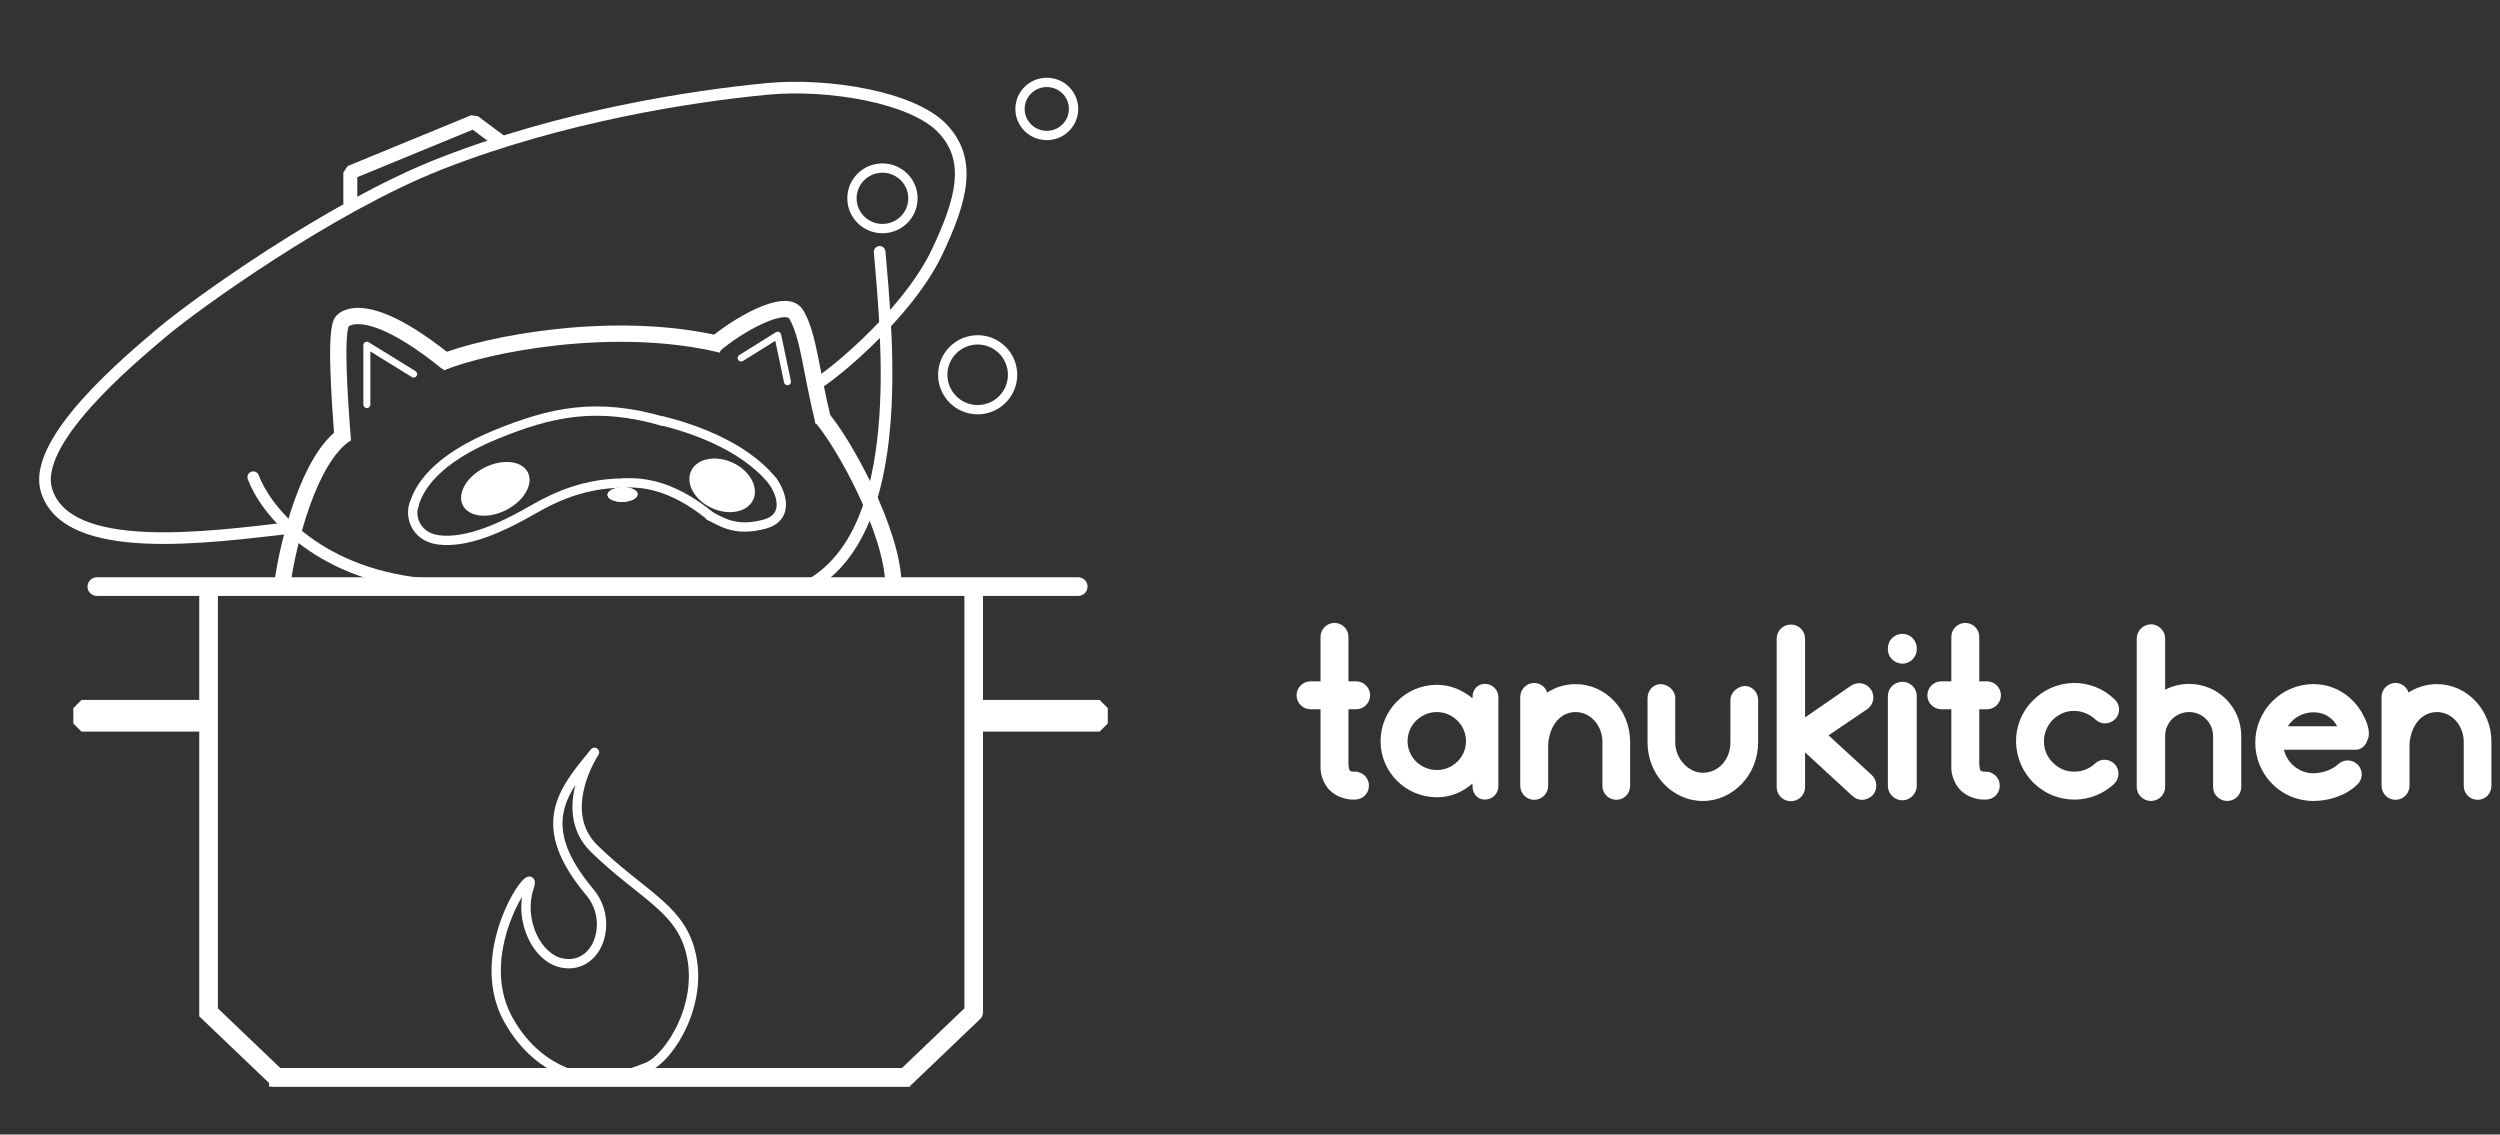 <svg width="5370" height="2437" viewBox="0 0 5370 2437" fill="none" xmlns="http://www.w3.org/2000/svg">
<rect x="0" y="0" width="5370" height="2437" fill="#333333" stroke="none"/>
<path d="M208 1260H2316" stroke="white" stroke-width="40" stroke-linecap="round" stroke-linejoin="round"/>
<path d="M448 1260V2174.5L594 2314H1954.5" stroke="white" stroke-width="40"/>
<path d="M2091.5 2174.5H2111.5C2111.5 2179.96 2109.27 2185.19 2105.32 2188.96L2091.5 2174.5ZM1945.5 2314L1959.32 2328.46L1953.52 2334H1945.5V2314ZM598 2334H578V2294H598V2334ZM2111.5 1260V2174.5H2071.5V1260H2111.5ZM2105.32 2188.96L1959.32 2328.46L1931.68 2299.54L2077.68 2160.04L2105.32 2188.96ZM1945.5 2334H598V2294H1945.5V2334Z" fill="white"/>
<path d="M445 1521H175V1554H445" stroke="white" stroke-width="35" stroke-linejoin="bevel"/>
<path d="M2092 1521H2362V1554H2092" stroke="white" stroke-width="35" stroke-linejoin="bevel"/>
<path d="M607.5 1247C618.788 1168.6 662.955 983.721 743 932" stroke="white" stroke-width="35" stroke-linejoin="bevel"/>
<path d="M736.5 948C729.333 855.833 718.354 700.916 736.5 689C736.5 689 782.5 634 961.5 779.5" stroke="white" stroke-width="35" stroke-linejoin="round"/>
<path d="M1420.5 903.5C1477.5 917.5 1593.71 953.331 1658.19 1031.65M1658.19 1031.65C1658.97 1032.59 1659.74 1033.54 1660.5 1034.5L1658.19 1031.65Z" stroke="white" stroke-width="20" stroke-linejoin="bevel"/>
<path d="M887.5 1092C896.5 1047.5 937.981 985.389 1065 933.5C1182.5 885.5 1280.5 863 1426 905.5" stroke="white" stroke-width="20" stroke-linejoin="bevel"/>
<path d="M891 1079.5C878.5 1106.5 891 1152.3 941 1159.5C1003.5 1168.5 1083 1129 1125.5 1105.5C1168 1082 1236 1037.5 1342.5 1037.5" stroke="white" stroke-width="20" stroke-linejoin="bevel"/>
<path d="M1337.5 1037.5C1373 1035.5 1440 1037.5 1527.5 1110" stroke="white" stroke-width="20" stroke-linejoin="bevel"/>
<path d="M1521 1106.5C1547.17 1118.5 1577.5 1143.98 1643.5 1125.5C1692 1111.92 1682.5 1065 1659 1032.5" stroke="white" stroke-width="20" stroke-linejoin="bevel"/>
<path d="M946.5 779.5C1041.67 739.833 1319.7 684.5 1550.5 740.5" stroke="white" stroke-width="35" stroke-linejoin="round"/>
<path d="M1533.5 742C1582 699.5 1688 638.6 1710 675C1737.5 720.5 1741.5 797 1769 906.5" stroke="white" stroke-width="35" stroke-linejoin="bevel"/>
<path d="M1763 894.5C1811.67 949.333 1916.6 1140 1919 1254" stroke="white" stroke-width="35" stroke-linejoin="bevel"/>
<path d="M555.742 1020.71C553.375 1014.23 546.198 1010.89 539.713 1013.26C533.228 1015.63 529.891 1022.8 532.258 1029.29L555.742 1020.71ZM532.258 1029.29C558.048 1099.93 668.303 1241.63 904.696 1266.43L907.304 1241.57C680.519 1217.78 578.294 1082.49 555.742 1020.71L532.258 1029.29Z" fill="white"/>
<path d="M1901.95 539.933C1901.37 533.055 1895.31 527.956 1888.43 528.546C1881.55 529.135 1876.46 535.189 1877.05 542.067L1901.95 539.933ZM100 1053.5L88.053 1057.18L100 1053.5ZM944.5 352.5L949.078 364.131L944.5 352.5ZM1647.5 191L1646.31 178.556L1647.5 191ZM2024.5 276L2015.43 284.597L2024.5 276ZM2013 541L2024.3 546.349L2013 541ZM1877.05 542.067C1885.08 635.836 1899.49 782.448 1886.7 920.781C1873.83 1059.98 1833.83 1185.74 1737.59 1243.27L1750.41 1264.73C1857.88 1200.49 1898.64 1063.21 1911.59 923.082C1924.63 782.09 1909.94 633.09 1901.95 539.933L1877.05 542.067ZM625.562 1121.08C534.461 1131.63 414.905 1147.21 312.573 1142.51C261.405 1140.17 215.611 1132.78 180.293 1117.78C145.225 1102.88 121.541 1081 111.947 1049.82L88.053 1057.18C100.459 1097.5 130.984 1123.99 170.52 1140.79C209.806 1157.47 259.012 1165.08 311.427 1167.49C416.261 1172.29 538.206 1156.37 628.438 1145.92L625.562 1121.08ZM111.947 1049.82C105.256 1028.08 110.64 1001.09 126.253 970.155C141.73 939.492 166.271 906.934 194.502 875.235C250.926 811.879 320.2 754.007 355.579 724.038L339.421 704.962C304.3 734.713 233.63 793.71 175.832 858.609C146.952 891.037 120.812 925.453 103.935 958.89C87.194 992.057 78.55 1026.29 88.053 1057.18L111.947 1049.82ZM355.579 724.038C425.505 664.804 714.838 456.313 949.078 364.131L939.923 340.868C702.197 434.422 410.495 644.755 339.421 704.962L355.579 724.038ZM949.078 364.131C1210.57 261.225 1489.79 218.576 1648.68 203.443L1646.31 178.556C1486.21 193.804 1204.43 236.774 939.923 340.868L949.078 364.131ZM1648.68 203.443C1713.13 197.305 1790.16 201.611 1858.83 215.759C1928.15 230.039 1986.26 253.807 2015.43 284.597L2033.57 267.403C1998.86 230.761 1934.22 205.766 1863.88 191.273C1792.89 176.648 1713.37 172.17 1646.31 178.556L1648.68 203.443ZM2015.43 284.597C2044.59 315.383 2054.2 349.678 2050.33 390.224C2046.37 431.603 2028.37 479.317 2001.7 535.651L2024.3 546.349C2051.13 489.682 2070.82 438.613 2075.21 392.601C2079.69 345.754 2068.29 304.049 2033.57 267.403L2015.43 284.597ZM2001.7 535.651C1968.84 605.068 1907.14 675.557 1850.86 729.326C1822.83 756.103 1796.41 778.476 1776.04 794.215C1765.84 802.096 1757.28 808.224 1750.86 812.384C1747.64 814.474 1745.12 815.963 1743.3 816.912C1740.94 818.142 1741.07 817.759 1742.54 817.585L1745.46 842.414C1749.06 841.991 1752.62 840.248 1754.86 839.079C1757.64 837.628 1760.89 835.679 1764.46 833.36C1771.65 828.702 1780.8 822.133 1791.33 813.996C1812.41 797.7 1839.49 774.755 1868.12 747.404C1925.16 692.917 1989.47 619.906 2024.3 546.349L2001.7 535.651Z" fill="white"/>
<path d="M752.5 438.5V370.5L1017.5 261.5L1078.5 307" stroke="white" stroke-width="30" stroke-linejoin="bevel"/>
<circle cx="2100" cy="805" r="75" stroke="white" stroke-width="20"/>
<path d="M2306 234C2306 265.41 2280.33 291 2248.5 291C2216.67 291 2191 265.41 2191 234C2191 202.59 2216.67 177 2248.5 177C2280.33 177 2306 202.59 2306 234Z" stroke="white" stroke-width="20"/>
<path d="M1961 426C1961 461.836 1931.74 491 1895.5 491C1859.26 491 1830 461.836 1830 426C1830 390.164 1859.26 361 1895.5 361C1931.74 361 1961 390.164 1961 426Z" stroke="white" stroke-width="20"/>
<path d="M1124.86 1019.16C1129.22 1027.76 1128.41 1039.43 1121 1052.27C1113.65 1065.02 1100.34 1077.7 1082.54 1086.72C1064.73 1095.73 1046.63 1098.95 1032 1097.34C1017.27 1095.71 1007.39 1089.45 1003.03 1080.84C998.672 1072.24 999.48 1060.57 1006.88 1047.73C1014.24 1034.98 1027.55 1022.3 1045.35 1013.28C1063.16 1004.27 1081.26 1001.05 1095.88 1002.66C1110.62 1004.29 1120.5 1010.55 1124.86 1019.16Z" fill="white"/>
<path d="M1124.86 1019.16C1129.22 1027.76 1128.41 1039.43 1121 1052.27C1113.65 1065.02 1100.34 1077.7 1082.54 1086.72C1064.73 1095.73 1046.63 1098.95 1032 1097.34C1017.27 1095.71 1007.39 1089.45 1003.03 1080.84C998.672 1072.24 999.48 1060.57 1006.88 1047.73C1014.24 1034.98 1027.55 1022.3 1045.35 1013.28C1063.16 1004.27 1081.26 1001.05 1095.88 1002.66C1110.62 1004.29 1120.5 1010.55 1124.86 1019.16Z" fill="white"/>
<path d="M1124.86 1019.16C1129.22 1027.76 1128.41 1039.43 1121 1052.27C1113.65 1065.02 1100.34 1077.7 1082.54 1086.72C1064.73 1095.73 1046.63 1098.95 1032 1097.34C1017.27 1095.71 1007.39 1089.45 1003.03 1080.84C998.672 1072.24 999.48 1060.57 1006.88 1047.73C1014.24 1034.98 1027.55 1022.3 1045.35 1013.28C1063.16 1004.27 1081.26 1001.05 1095.88 1002.66C1110.62 1004.29 1120.5 1010.55 1124.86 1019.16Z" stroke="white" stroke-width="20"/>
<path d="M1608.82 1069.14C1604.28 1078.97 1594.36 1086.14 1580.5 1088.91C1566.64 1091.68 1549.6 1089.81 1532.9 1082.09C1516.19 1074.36 1503.73 1062.59 1496.87 1050.24C1490 1037.89 1489.03 1025.69 1493.57 1015.86C1498.12 1006.03 1508.04 998.861 1521.9 996.091C1535.75 993.323 1552.8 995.193 1569.5 1002.91C1586.2 1010.64 1598.67 1022.41 1605.53 1034.76C1612.4 1047.11 1613.37 1059.31 1608.82 1069.14Z" fill="white"/>
<path d="M1608.82 1069.14C1604.28 1078.97 1594.36 1086.14 1580.5 1088.91C1566.64 1091.68 1549.6 1089.81 1532.9 1082.09C1516.19 1074.36 1503.73 1062.59 1496.87 1050.24C1490 1037.89 1489.03 1025.69 1493.57 1015.86C1498.12 1006.03 1508.04 998.861 1521.9 996.091C1535.75 993.323 1552.8 995.193 1569.5 1002.91C1586.2 1010.64 1598.67 1022.41 1605.53 1034.76C1612.4 1047.11 1613.37 1059.31 1608.82 1069.14Z" fill="white"/>
<path d="M1608.82 1069.14C1604.28 1078.97 1594.36 1086.14 1580.5 1088.91C1566.64 1091.68 1549.6 1089.81 1532.9 1082.09C1516.19 1074.36 1503.73 1062.59 1496.87 1050.24C1490 1037.89 1489.03 1025.69 1493.57 1015.86C1498.12 1006.03 1508.04 998.861 1521.9 996.091C1535.75 993.323 1552.8 995.193 1569.5 1002.91C1586.2 1010.64 1598.67 1022.41 1605.53 1034.76C1612.4 1047.11 1613.37 1059.31 1608.82 1069.14Z" stroke="white" stroke-width="20"/>
<mask id="path-24-inside-1_16_91" fill="white">
<ellipse cx="1337.26" cy="1062.32" rx="32.023" ry="15.477" transform="rotate(-1.524 1337.26 1062.32)"/>
</mask>
<ellipse cx="1337.26" cy="1062.32" rx="32.023" ry="15.477" transform="rotate(-1.524 1337.26 1062.32)" fill="white"/>
<ellipse cx="1337.26" cy="1062.32" rx="32.023" ry="15.477" transform="rotate(-1.524 1337.26 1062.32)" fill="white"/>
<path d="M1349.28 1062C1349.18 1058.19 1350.79 1055.68 1351.52 1054.79C1352.15 1054.04 1352.26 1054.24 1351.01 1054.89C1348.51 1056.18 1343.64 1057.63 1337.14 1057.8L1338.2 1097.79C1349.38 1097.49 1360.43 1095.05 1369.37 1090.43C1376.93 1086.53 1389.7 1077.22 1389.27 1060.94L1349.28 1062ZM1337.14 1057.8C1330.64 1057.97 1325.7 1056.79 1323.14 1055.63C1321.85 1055.05 1321.95 1054.84 1322.62 1055.56C1323.4 1056.41 1325.14 1058.83 1325.24 1062.64L1285.26 1063.71C1285.69 1079.99 1298.94 1088.6 1306.7 1092.1C1315.87 1096.23 1327.03 1098.09 1338.2 1097.79L1337.14 1057.8ZM1325.24 1062.64C1325.34 1066.45 1323.74 1068.97 1323 1069.85C1322.37 1070.61 1322.26 1070.4 1323.51 1069.75C1326.01 1068.46 1330.88 1067.02 1337.38 1066.84L1336.32 1026.86C1325.14 1027.16 1314.09 1029.6 1305.16 1034.22C1297.6 1038.12 1284.82 1047.42 1285.26 1063.71L1325.24 1062.64ZM1337.38 1066.84C1343.88 1066.67 1348.82 1067.86 1351.39 1069.01C1352.67 1069.59 1352.57 1069.81 1351.9 1069.08C1351.12 1068.24 1349.38 1065.82 1349.28 1062L1389.27 1060.94C1388.83 1044.66 1375.58 1036.05 1367.83 1032.55C1358.66 1028.41 1347.5 1026.56 1336.32 1026.86L1337.38 1066.84Z" fill="white" mask="url(#path-24-inside-1_16_91)"/>
<path d="M1277 1616L1285.5 1621.27C1288.28 1616.8 1287.1 1610.93 1282.82 1607.86C1278.53 1604.8 1272.6 1605.59 1269.26 1609.67L1277 1616ZM1267 1916.5L1259.34 1922.93L1267 1916.5ZM1209.5 2069L1211.14 2059.14L1209.5 2069ZM1091.5 2189.5L1082.74 2194.33L1091.5 2189.5ZM1391.5 2291.5L1395.36 2300.72L1391.5 2291.5ZM1480 2033L1470.47 2036.03L1480 2033ZM1277 1823.5L1270.04 1830.68L1277 1823.5ZM1269.26 1609.67C1236.06 1650.25 1200.98 1691.06 1191.04 1740.65C1180.86 1791.41 1197.18 1848.93 1259.34 1922.93L1274.66 1910.07C1214.57 1838.53 1202.14 1787.05 1210.65 1744.58C1219.4 1700.92 1250.44 1664.25 1284.74 1622.33L1269.26 1609.67ZM1259.34 1922.93C1283.14 1951.26 1287.09 1988.72 1276.66 2017.46C1266.33 2045.95 1242.78 2064.41 1211.14 2059.14L1207.86 2078.86C1251.22 2086.09 1282.67 2059.55 1295.46 2024.29C1308.16 1989.28 1303.36 1944.24 1274.66 1910.07L1259.34 1922.93ZM1211.14 2059.14C1186.85 2055.09 1165.06 2034.69 1151.93 2005.55C1138.89 1976.61 1135.39 1941 1145.97 1909.7L1127.03 1903.3C1114.61 1940 1118.86 1980.85 1133.7 2013.76C1148.44 2046.48 1174.65 2073.33 1207.86 2078.86L1211.14 2059.14ZM1145.97 1909.7C1147.5 1905.18 1148.57 1901.03 1148.83 1897.53C1148.96 1895.82 1148.95 1893.56 1148.26 1891.26C1147.53 1888.81 1145.71 1885.46 1141.76 1883.71C1138.09 1882.08 1134.67 1882.8 1132.75 1883.46C1130.75 1884.15 1129.04 1885.22 1127.74 1886.18C1125.08 1888.14 1122.36 1890.9 1119.71 1894C1109.08 1906.42 1094.33 1930.58 1081.73 1961.28C1056.6 2022.51 1038.4 2113.85 1082.74 2194.33L1100.26 2184.67C1060.23 2112.01 1076.03 2027.85 1100.24 1968.87C1112.31 1939.45 1126.07 1917.33 1134.91 1907C1137.12 1904.4 1138.7 1902.95 1139.58 1902.3C1140.04 1901.96 1139.91 1902.15 1139.27 1902.37C1138.71 1902.56 1136.43 1903.23 1133.66 1902C1130.61 1900.65 1129.45 1898.14 1129.11 1897C1128.81 1896 1128.93 1895.51 1128.89 1896.04C1128.81 1897.04 1128.37 1899.32 1127.03 1903.3L1145.97 1909.7ZM1082.74 2194.33C1120.5 2262.87 1170.66 2295.5 1208.06 2311.22C1226.72 2319.06 1242.11 2322.66 1251.03 2324.46C1253.22 2324.9 1255.08 2325.24 1256.31 2325.48C1258.07 2325.82 1257.89 2325.83 1257.31 2325.62C1257.29 2325.61 1255.87 2325.14 1254.45 2323.91C1253.71 2323.27 1251.93 2321.55 1251.26 2318.59C1250.46 2315.05 1251.73 2312.03 1253.19 2310.19C1254.41 2308.67 1255.77 2307.91 1256.28 2307.63C1256.92 2307.3 1257.45 2307.11 1257.72 2307.03C1258.24 2306.85 1258.62 2306.79 1258.64 2306.78C1258.72 2306.77 1258.6 2306.79 1258.06 2306.85C1257.58 2306.9 1256.94 2306.96 1256.09 2307.04L1257.91 2326.96C1259.44 2326.82 1261.13 2326.66 1262.31 2326.44C1262.64 2326.38 1263.26 2326.26 1263.96 2326.03C1264.31 2325.91 1264.91 2325.69 1265.61 2325.33C1266.18 2325.03 1267.57 2324.24 1268.82 2322.68C1270.31 2320.82 1271.58 2317.77 1270.77 2314.19C1270.1 2311.2 1268.29 2309.44 1267.52 2308.78C1266.02 2307.48 1264.47 2306.94 1264.25 2306.86C1262.87 2306.35 1260.94 2306 1260.08 2305.84C1258.69 2305.57 1257.05 2305.27 1254.98 2304.85C1246.86 2303.22 1232.85 2299.94 1215.81 2292.78C1181.84 2278.5 1135.5 2248.63 1100.26 2184.67L1082.74 2194.33ZM1256.09 2307.04C1254.15 2307.22 1252.37 2307.46 1250.82 2307.79C1250.05 2307.95 1249.19 2308.18 1248.32 2308.49C1247.58 2308.75 1246.19 2309.3 1244.81 2310.38C1243.58 2311.34 1240.41 2314.33 1240.77 2319.36C1241.11 2323.99 1244.24 2326.45 1245.21 2327.14C1247.35 2328.67 1249.8 2329.23 1250.83 2329.46C1256.13 2330.63 1266.01 2331.02 1278.8 2330.17C1304.96 2328.41 1346.55 2321.17 1395.36 2300.72L1387.64 2282.28C1340.95 2301.83 1301.54 2308.59 1277.45 2310.21C1265.12 2311.04 1257.56 2310.46 1255.14 2309.93C1254.24 2309.73 1255.37 2309.82 1256.83 2310.86C1257.45 2311.31 1260.4 2313.53 1260.72 2317.91C1261.07 2322.69 1258.04 2325.43 1257.12 2326.15C1256.05 2326.98 1255.15 2327.29 1255.06 2327.32C1254.84 2327.4 1254.8 2327.39 1255.04 2327.34C1255.49 2327.24 1256.41 2327.1 1257.91 2326.96L1256.09 2307.04ZM1395.36 2300.72C1408.99 2295.02 1423.86 2282.47 1437.71 2265.99C1451.73 2249.32 1465.36 2227.86 1476.25 2203.31C1497.99 2154.29 1509.22 2091.92 1489.53 2029.97L1470.47 2036.03C1488.28 2092.08 1478.32 2149.3 1457.97 2195.2C1447.8 2218.11 1435.16 2237.95 1422.4 2253.12C1409.48 2268.48 1397.07 2278.33 1387.64 2282.28L1395.36 2300.72ZM1489.53 2029.97C1475.12 1984.61 1447.04 1954.39 1411.35 1924.07C1375.28 1893.43 1332.46 1863.38 1283.96 1816.32L1270.04 1830.68C1319.01 1878.2 1364.12 1910.19 1398.4 1939.31C1433.05 1968.74 1457.74 1995.98 1470.47 2036.03L1489.53 2029.97ZM1283.96 1816.32C1253.07 1786.35 1246.34 1749.41 1250.94 1713.65C1255.57 1677.6 1271.72 1643.47 1285.5 1621.27L1268.5 1610.73C1253.84 1634.36 1236.23 1671.24 1231.1 1711.1C1225.94 1751.26 1233.43 1795.15 1270.04 1830.68L1283.96 1816.32Z" fill="white"/>
<path d="M788 869V741.5L888.5 803.5" stroke="white" stroke-width="15" stroke-linecap="round" stroke-linejoin="round"/>
<path d="M1592 769L1670.5 720L1691.5 820" stroke="white" stroke-width="15" stroke-linecap="round" stroke-linejoin="round"/>
<path d="M2910.5 1657.5C2907 1657.5 2902.5 1658 2900 1655.5C2896.5 1652.5 2897.5 1646.5 2896.5 1642.5V1523.5H2913C2929.5 1523.5 2943 1510 2943 1493.5C2943 1477 2929.5 1463.5 2913 1463.5H2896.5V1368C2896.5 1351.5 2883 1338 2866.5 1338C2850 1338 2836.5 1351.5 2836.5 1368V1463.5H2815C2798.5 1463.5 2785 1477 2785 1493.5C2785 1510 2798.5 1523.5 2815 1523.5H2836.5V1649.5C2836.5 1665 2843.5 1683 2853.5 1694.5C2865 1707.5 2881 1714.5 2897.5 1717C2902 1717.5 2906 1717.5 2910.5 1717.5C2927 1717.5 2940.5 1704.5 2940.5 1687.5C2940.5 1671 2927 1657.5 2910.5 1657.5ZM3189.46 1469C3172.96 1469 3162.96 1482 3162.96 1497.5V1500C3141.46 1482.5 3116.46 1471 3086.46 1471C3019.46 1471 2965.46 1525.5 2965.46 1592C2965.46 1658.5 3019.46 1712.5 3086.46 1712.5C3116.46 1712.5 3141.46 1701.5 3162.96 1683V1689C3162.96 1704.5 3172.96 1717.5 3189.46 1717.5C3205.96 1717.5 3218.46 1704.5 3218.46 1689V1497.5C3218.46 1482 3205.96 1469 3189.46 1469ZM3086.46 1654C3051.96 1654 3023.46 1626.5 3023.46 1592C3023.46 1557.5 3051.96 1529.5 3086.46 1529.5C3120.46 1529.5 3148.96 1557.5 3148.96 1592C3148.96 1626.5 3120.46 1654 3086.46 1654ZM3384.5 1469.5C3362 1469.5 3341.5 1476 3323.5 1487.5C3319.5 1475.5 3308.5 1467 3295.5 1467C3279 1467 3265.5 1480.5 3265.5 1497V1688C3265.5 1704.5 3279 1718 3295.5 1718C3312 1718 3325.5 1704.5 3325.5 1688V1603C3325.5 1568.5 3345.5 1529.5 3384.5 1529.5C3416 1529.5 3442 1558 3442 1593.5V1688C3442 1704.5 3455 1718 3472 1718C3488.5 1718 3501.5 1704.5 3501.5 1688V1593.5C3501.5 1525 3449 1469.5 3384.5 1469.5ZM3657.43 1720.5C3592.43 1720.5 3538.93 1664 3538.93 1595V1499.5C3538.93 1483 3551.43 1469.5 3566.93 1469.5C3582.93 1469.5 3598.43 1483 3598.43 1499.5V1595C3598.43 1631 3628.43 1660 3657.43 1660C3691.43 1660 3716.93 1631 3716.93 1595V1503.5C3716.93 1486.5 3734.43 1473.5 3747.93 1473.5C3763.43 1473.5 3776.43 1486.5 3776.43 1503.5V1595C3776.43 1664 3722.93 1720.5 3657.43 1720.5ZM4020.78 1665L3927.78 1579.5L4011.28 1523C4024.78 1513 4028.28 1494 4018.28 1480.5C4008.78 1466.5 3989.78 1463.5 3975.78 1473L3877.28 1541V1372C3877.28 1355 3863.78 1341.5 3846.78 1341.5C3829.78 1341.5 3816.28 1355 3816.28 1372V1690.5C3816.28 1707.5 3829.78 1721 3846.78 1721C3863.78 1721 3877.28 1707.5 3877.28 1690.5V1616L3979.28 1710C3985.28 1715.5 3992.28 1718 3999.78 1718C4007.78 1718 4016.28 1714.5 4022.28 1708.5C4033.78 1695.5 4032.78 1676.5 4020.78 1665ZM4086.66 1425.5C4069.16 1425.5 4055.16 1411.5 4055.16 1395V1392.5C4055.16 1375 4069.16 1361.5 4086.66 1361.5C4103.16 1361.5 4117.16 1375 4117.16 1392.5V1395C4117.16 1411.5 4103.16 1425.5 4086.66 1425.5ZM4086.66 1719C4069.16 1719 4055.16 1705 4055.16 1688V1495C4055.16 1478 4069.16 1464.5 4086.66 1464.5C4103.16 1464.5 4117.16 1478 4117.16 1495V1688C4117.16 1705 4103.16 1719 4086.66 1719ZM4265.48 1657.5C4261.98 1657.5 4257.48 1658 4254.98 1655.5C4251.48 1652.5 4252.48 1646.5 4251.48 1642.5V1523.5H4267.98C4284.48 1523.5 4297.98 1510 4297.98 1493.5C4297.98 1477 4284.48 1463.5 4267.98 1463.5H4251.48V1368C4251.48 1351.5 4237.98 1338 4221.48 1338C4204.98 1338 4191.48 1351.5 4191.48 1368V1463.5H4169.98C4153.48 1463.5 4139.98 1477 4139.98 1493.5C4139.98 1510 4153.48 1523.5 4169.98 1523.5H4191.48V1649.5C4191.48 1665 4198.48 1683 4208.48 1694.5C4219.98 1707.5 4235.98 1714.5 4252.48 1717C4256.98 1717.5 4260.98 1717.5 4265.48 1717.5C4281.98 1717.5 4295.48 1704.5 4295.48 1687.5C4295.48 1671 4281.98 1657.5 4265.48 1657.5ZM4455.94 1717.5C4422.94 1717.5 4392.44 1705 4368.94 1682.5C4344.94 1659 4331.44 1628 4330.44 1594.5C4329.94 1561.5 4341.94 1529.5 4365.94 1505.5C4388.94 1481.5 4419.94 1468 4453.44 1467C4486.94 1466.5 4518.44 1479 4542.44 1502.5C4554.44 1513.5 4554.94 1533 4543.44 1544.5C4531.94 1556.5 4512.94 1557 4500.94 1545.5C4488.44 1533.5 4471.94 1527 4454.44 1527C4436.94 1527 4420.94 1534.5 4408.44 1547C4396.94 1559.5 4389.94 1576 4390.44 1593.5C4390.44 1610.5 4397.94 1627.5 4410.44 1639C4422.94 1651.5 4439.44 1658 4456.44 1657.5C4472.94 1657.5 4488.44 1651 4500.44 1640C4511.94 1628.5 4531.44 1629.5 4542.44 1641.5C4553.94 1653.5 4552.94 1672.5 4540.94 1684C4518.44 1705 4488.94 1717 4457.94 1717.5H4455.94ZM4814.21 1581C4814.21 1519 4764.21 1469 4702.21 1469C4683.71 1469 4666.21 1473.5 4650.71 1481.5V1371.5C4650.71 1355 4637.21 1341 4620.21 1341C4603.71 1341 4589.71 1355 4589.71 1371.5V1690.5C4589.71 1707 4603.71 1720.5 4620.21 1720.5C4637.21 1720.5 4650.71 1707 4650.71 1690.5V1581C4650.71 1552.5 4673.71 1529.5 4702.21 1529.5C4730.71 1529.5 4753.71 1552.5 4753.71 1581V1690.5C4753.71 1707 4767.21 1720.5 4784.21 1720.5C4800.71 1720.5 4814.21 1707 4814.21 1690.5V1581ZM5084.3 1592.5C5086.3 1587.5 5088.3 1582.5 5088.3 1578C5089.3 1561.5 5080.3 1543 5072.3 1529C5054.3 1499 5025.3 1478 4991.3 1471.5C4983.8 1470 4976.8 1469.5 4969.3 1469.5C4899.8 1469.5 4844.3 1526.5 4844.3 1595C4844.3 1664.5 4899.8 1720.5 4969.3 1720.5C4997.8 1720.5 5036.3 1711.5 5063.8 1685C5075.8 1673.5 5076.3 1654 5064.3 1642.5C5052.8 1630.5 5033.8 1630.5 5021.8 1642C5008.8 1654.5 4985.3 1661 4969.3 1661C4938.3 1661 4912.8 1639 4905.8 1610.5H5059.8C5071.8 1610.5 5080.3 1602 5084.3 1592.5ZM4969.3 1530C4991.8 1530 5010.3 1541 5020.3 1560H4914.3C4926.3 1541.5 4946.3 1530 4969.3 1530ZM5234.59 1469.5C5212.09 1469.5 5191.59 1476 5173.59 1487.5C5169.59 1475.5 5158.59 1467 5145.59 1467C5129.09 1467 5115.59 1480.5 5115.59 1497V1688C5115.59 1704.5 5129.09 1718 5145.59 1718C5162.09 1718 5175.59 1704.5 5175.59 1688V1603C5175.59 1568.5 5195.59 1529.5 5234.59 1529.5C5266.09 1529.5 5292.09 1558 5292.09 1593.5V1688C5292.09 1704.5 5305.09 1718 5322.09 1718C5338.59 1718 5351.59 1704.5 5351.59 1688V1593.5C5351.59 1525 5299.09 1469.5 5234.59 1469.5Z" fill="white"/>
</svg>
